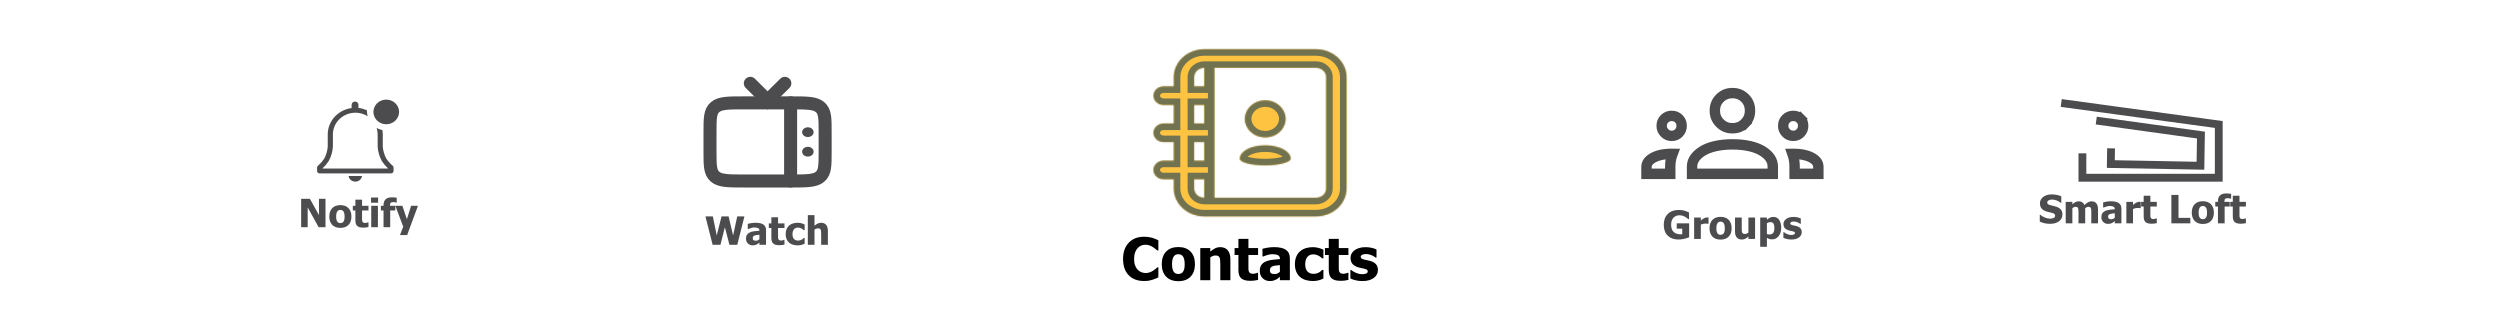 <svg width="1920" height="257" viewBox="0 0 1920 257" fill="none" xmlns="http://www.w3.org/2000/svg">
<g filter="url(#filter0_b_2309_1475)">
<rect x="179.5" y="61" width="191" height="135" rx="30" fill="white" fill-opacity="0.5"/>
<path fill-rule="evenodd" clip-rule="evenodd" d="M306.5 85.965C306.5 91.192 302.086 95.43 296.641 95.43C291.196 95.43 286.781 91.192 286.781 85.965C286.781 80.738 291.196 76.5 296.641 76.5C302.086 76.5 306.5 80.738 306.5 85.965ZM301.592 127.29C299.69 125.662 298.025 123.797 296.642 121.743C295.132 118.909 294.227 115.813 293.98 112.638V103.286C293.972 102.15 293.867 101.017 293.665 99.898C292.113 99.6 290.621 99.063 289.248 98.308C289.771 99.926 290.037 101.611 290.036 103.305V112.657C290.278 116.53 291.388 120.307 293.29 123.731C294.651 125.802 296.267 127.708 298.101 129.41H247.602C249.436 127.708 251.052 125.802 252.413 123.731C254.315 120.307 255.425 116.53 255.667 112.657V103.286C255.656 101.096 256.096 98.924 256.961 96.897C257.826 94.87 259.099 93.026 260.707 91.471C262.315 89.917 264.227 88.682 266.333 87.838C268.439 86.994 270.698 86.557 272.98 86.552C276.32 86.555 279.585 87.503 282.366 89.278C282.059 88.197 281.887 87.085 281.853 85.965V84.773C279.794 83.8 277.582 83.161 275.307 82.88V80.495C275.307 79.824 275.029 79.181 274.535 78.707C274.042 78.234 273.372 77.967 272.674 77.967C271.976 77.967 271.306 78.234 270.813 78.707C270.319 79.181 270.042 79.824 270.042 80.495V82.974C264.946 83.665 260.282 86.101 256.911 89.835C253.541 93.568 251.691 98.346 251.703 103.286V112.638C251.456 115.813 250.551 118.909 249.041 121.743C247.682 123.792 246.044 125.657 244.17 127.29C243.96 127.467 243.792 127.686 243.676 127.93C243.56 128.175 243.5 128.441 243.5 128.71V131.284C243.5 131.786 243.708 132.268 244.078 132.623C244.447 132.978 244.949 133.177 245.472 133.177H300.29C300.813 133.177 301.315 132.978 301.685 132.623C302.054 132.268 302.262 131.786 302.262 131.284V128.71C302.262 128.441 302.202 128.175 302.086 127.93C301.971 127.686 301.802 127.467 301.592 127.29ZM272.978 139.499C274.22 139.472 275.412 139.024 276.343 138.234C277.274 137.444 277.884 136.363 278.065 135.183H267.693C267.879 136.395 268.518 137.501 269.49 138.295C270.462 139.089 271.702 139.517 272.978 139.499Z" fill="#4C4C4E"/>
<path d="M249.98 174.5H244.707L236.299 159.295V174.5H231.289V152.688H238.013L244.971 165.184V152.688H249.98V174.5ZM269.902 166.282C269.902 168.987 269.16 171.121 267.676 172.684C266.201 174.236 264.111 175.013 261.406 175.013C258.721 175.013 256.631 174.236 255.137 172.684C253.652 171.121 252.91 168.987 252.91 166.282C252.91 163.548 253.652 161.409 255.137 159.866C256.631 158.313 258.721 157.537 261.406 157.537C264.102 157.537 266.191 158.318 267.676 159.881C269.16 161.434 269.902 163.567 269.902 166.282ZM264.644 166.312C264.644 165.335 264.561 164.524 264.395 163.88C264.238 163.226 264.019 162.703 263.735 162.312C263.433 161.902 263.091 161.619 262.71 161.463C262.329 161.297 261.895 161.214 261.406 161.214C260.947 161.214 260.532 161.287 260.161 161.434C259.79 161.57 259.448 161.839 259.136 162.239C258.843 162.62 258.608 163.143 258.433 163.807C258.257 164.471 258.169 165.306 258.169 166.312C258.169 167.317 258.252 168.133 258.418 168.758C258.584 169.373 258.799 169.866 259.062 170.237C259.336 170.618 259.678 170.896 260.088 171.072C260.498 171.248 260.952 171.336 261.45 171.336C261.86 171.336 262.275 171.248 262.695 171.072C263.125 170.896 263.467 170.633 263.721 170.281C264.023 169.861 264.253 169.358 264.409 168.772C264.565 168.177 264.644 167.356 264.644 166.312ZM278.926 174.822C276.836 174.822 275.312 174.393 274.355 173.533C273.408 172.674 272.935 171.268 272.935 169.314V161.624H270.972V158.05H272.935V153.348H278.062V158.05H282.998V161.624H278.062V167.454C278.062 168.03 278.066 168.533 278.076 168.963C278.086 169.393 278.164 169.778 278.311 170.12C278.447 170.462 278.687 170.735 279.028 170.94C279.38 171.136 279.888 171.233 280.552 171.233C280.825 171.233 281.182 171.175 281.621 171.058C282.07 170.94 282.383 170.833 282.559 170.735H282.998V174.354C282.441 174.5 281.851 174.612 281.226 174.69C280.601 174.778 279.834 174.822 278.926 174.822ZM290.234 174.5H285.107V158.05H290.234V174.5ZM290.381 155.706H284.961V151.707H290.381V155.706ZM304.678 155.574H304.282C304.087 155.516 303.779 155.442 303.359 155.354C302.949 155.257 302.559 155.208 302.188 155.208C301.152 155.208 300.444 155.398 300.063 155.779C299.692 156.16 299.507 156.873 299.507 157.918V158.05H303.579V161.624H299.683V174.5H294.556V161.624H292.505V158.05H294.556V157.596C294.556 155.584 295.083 154.075 296.138 153.069C297.192 152.063 298.789 151.561 300.928 151.561C301.67 151.561 302.363 151.59 303.008 151.648C303.652 151.697 304.209 151.766 304.678 151.854V155.574ZM320.996 158.05L312.69 180.535H307.183L309.673 174.104L303.638 158.05H309.028L312.485 168.362L315.723 158.05H320.996Z" fill="#4C4C4E"/>
</g>
<g filter="url(#filter1_b_2309_1475)">
<rect x="470.5" y="40" width="238" height="177" rx="30" fill="white" fill-opacity="0.5"/>
<path d="M633.711 116.5C633.711 127.105 633.711 132.411 629.824 135.704C625.943 139 619.687 139 607.184 139H571.816C559.313 139 553.057 139 549.176 135.704C545.29 132.411 545.29 127.105 545.29 116.5V101.5C545.29 90.895 545.29 85.589 549.176 82.296C553.057 79 559.313 79 571.816 79H607.184C619.687 79 625.943 79 629.824 82.296C633.711 85.589 633.711 90.895 633.711 101.5V116.5Z" stroke="#4C4C4E" stroke-width="10"/>
<path d="M576.239 64L589.502 77.125L602.765 64M607.186 79V139" stroke="#4C4C4E" stroke-width="10" stroke-linecap="round"/>
<path d="M624.868 116.5C624.868 115.505 624.403 114.552 623.574 113.848C622.744 113.145 621.62 112.75 620.447 112.75C619.275 112.75 618.15 113.145 617.321 113.848C616.492 114.552 616.026 115.505 616.026 116.5C616.026 117.495 616.492 118.448 617.321 119.152C618.15 119.855 619.275 120.25 620.447 120.25C621.62 120.25 622.744 119.855 623.574 119.152C624.403 118.448 624.868 117.495 624.868 116.5ZM624.868 101.5C624.868 100.505 624.403 99.552 623.574 98.848C622.744 98.145 621.62 97.75 620.447 97.75C619.275 97.75 618.15 98.145 617.321 98.848C616.492 99.552 616.026 100.505 616.026 101.5C616.026 102.495 616.492 103.448 617.321 104.152C618.15 104.855 619.275 105.25 620.447 105.25C621.62 105.25 622.744 104.855 623.574 104.152C624.403 103.448 624.868 102.495 624.868 101.5Z" fill="#4C4C4E"/>
<path d="M571.731 166.188L566.209 188H560.203L556.702 174.509L553.304 188H547.298L541.775 166.188H547.459L550.462 180.822L554.124 166.188H559.559L563.03 180.822L566.194 166.188H571.731ZM583.216 183.708V180.28C582.347 180.368 581.644 180.446 581.106 180.515C580.569 180.573 580.042 180.695 579.524 180.881C579.075 181.037 578.724 181.276 578.47 181.599C578.226 181.911 578.104 182.331 578.104 182.858C578.104 183.63 578.309 184.162 578.719 184.455C579.139 184.738 579.754 184.88 580.564 184.88C581.014 184.88 581.473 184.777 581.941 184.572C582.41 184.367 582.835 184.079 583.216 183.708ZM583.216 186.257C582.864 186.55 582.547 186.813 582.264 187.048C581.99 187.282 581.619 187.517 581.15 187.751C580.691 187.976 580.242 188.146 579.803 188.264C579.373 188.381 578.768 188.439 577.986 188.439C576.531 188.439 575.32 187.951 574.354 186.975C573.396 185.998 572.918 184.768 572.918 183.283C572.918 182.062 573.162 181.076 573.65 180.324C574.139 179.572 574.842 178.977 575.76 178.537C576.688 178.088 577.796 177.775 579.085 177.6C580.374 177.424 581.761 177.287 583.245 177.189V177.102C583.245 176.193 582.908 175.568 582.234 175.227C581.57 174.875 580.569 174.699 579.231 174.699C578.626 174.699 577.918 174.812 577.107 175.036C576.297 175.251 575.506 175.529 574.734 175.871H574.295V171.901C574.803 171.755 575.623 171.584 576.756 171.389C577.889 171.184 579.031 171.081 580.184 171.081C583.016 171.081 585.076 171.555 586.365 172.502C587.664 173.439 588.313 174.875 588.313 176.809V188H583.216V186.257ZM598.406 188.322C596.316 188.322 594.793 187.893 593.836 187.033C592.889 186.174 592.415 184.768 592.415 182.814V175.124H590.452V171.55H592.415V166.848H597.542V171.55H602.479V175.124H597.542V180.954C597.542 181.53 597.547 182.033 597.557 182.463C597.566 182.893 597.645 183.278 597.791 183.62C597.928 183.962 598.167 184.235 598.509 184.44C598.86 184.636 599.368 184.733 600.032 184.733C600.306 184.733 600.662 184.675 601.102 184.558C601.551 184.44 601.863 184.333 602.039 184.235H602.479V187.854C601.922 188 601.331 188.112 600.706 188.19C600.081 188.278 599.314 188.322 598.406 188.322ZM612.659 188.439C611.302 188.439 610.057 188.269 608.924 187.927C607.801 187.585 606.824 187.058 605.994 186.345C605.174 185.632 604.534 184.738 604.075 183.664C603.616 182.58 603.387 181.306 603.387 179.841C603.387 178.269 603.636 176.931 604.134 175.827C604.632 174.724 605.306 173.815 606.155 173.103C606.976 172.419 607.938 171.916 609.041 171.594C610.154 171.262 611.312 171.096 612.513 171.096C613.421 171.096 614.329 171.203 615.237 171.418C616.146 171.623 617.059 171.955 617.977 172.414V176.809H617.317C617.112 176.613 616.858 176.398 616.556 176.164C616.263 175.93 615.94 175.715 615.589 175.52C615.218 175.314 614.798 175.144 614.329 175.007C613.86 174.86 613.338 174.787 612.762 174.787C611.453 174.787 610.438 175.246 609.715 176.164C609.002 177.072 608.646 178.298 608.646 179.841C608.646 181.491 609.026 182.722 609.788 183.532C610.56 184.343 611.58 184.748 612.85 184.748C613.494 184.748 614.061 184.675 614.549 184.528C615.037 184.382 615.457 184.206 615.809 184.001C616.15 183.796 616.443 183.586 616.688 183.371C616.932 183.146 617.142 182.946 617.317 182.771H617.977V187.165C617.684 187.292 617.342 187.438 616.951 187.604C616.57 187.771 616.18 187.907 615.779 188.015C615.281 188.151 614.812 188.254 614.373 188.322C613.943 188.4 613.372 188.439 612.659 188.439ZM635.818 188H630.662V179.841C630.662 179.177 630.633 178.518 630.574 177.863C630.525 177.199 630.428 176.711 630.281 176.398C630.105 176.027 629.852 175.764 629.52 175.607C629.188 175.441 628.743 175.358 628.187 175.358C627.767 175.358 627.342 175.437 626.912 175.593C626.482 175.749 626.023 175.998 625.535 176.34V188H620.408V165.207H625.535V173.366C626.375 172.653 627.19 172.097 627.981 171.696C628.782 171.296 629.666 171.096 630.633 171.096C632.312 171.096 633.597 171.628 634.485 172.692C635.374 173.747 635.818 175.28 635.818 177.292V188Z" fill="#4C4C4E"/>
</g>
<rect x="808.5" y="20" width="303" height="217" rx="30" fill="white"/>
<mask id="path-10-inside-1_2309_1475" fill="white">
<path fill-rule="evenodd" clip-rule="evenodd" d="M1010.72 37.826H924.888C911.983 37.826 901.48 47.423 901.48 59.217V66.348H893.678C891.608 66.348 889.624 67.099 888.16 68.436C886.697 69.773 885.875 71.587 885.875 73.478C885.875 75.369 886.697 77.183 888.16 78.52C889.624 79.857 891.608 80.609 893.678 80.609H901.48V94.87H893.678C891.608 94.87 889.624 95.621 888.16 96.958C886.697 98.295 885.875 100.109 885.875 102C885.875 103.891 886.697 105.705 888.16 107.042C889.624 108.379 891.608 109.13 893.678 109.13H901.48V123.391H893.678C891.608 123.391 889.624 124.142 888.16 125.48C886.697 126.817 885.875 128.631 885.875 130.522C885.875 132.413 886.697 134.226 888.16 135.564C889.624 136.901 891.608 137.652 893.678 137.652H901.48V144.783C901.48 156.576 911.983 166.174 924.888 166.174H1010.72C1023.62 166.174 1034.12 156.576 1034.12 144.783V59.217C1034.12 47.423 1023.62 37.826 1010.72 37.826ZM917.086 59.217C917.086 55.288 920.589 52.087 924.888 52.087V66.348H917.086V59.217ZM917.086 80.609H924.888V94.87H917.086V80.609ZM917.086 109.13H924.888V123.391H917.086V109.13ZM917.086 144.783V137.652H924.888V151.913C920.589 151.913 917.086 148.711 917.086 144.783ZM1018.52 144.783C1018.52 148.711 1015.02 151.913 1010.72 151.913H932.691V52.087H1010.72C1015.02 52.087 1018.52 55.288 1018.52 59.217V144.783ZM971.699 105.562C980.318 105.562 987.304 99.178 987.304 91.302C987.304 83.425 980.318 77.041 971.699 77.041C963.081 77.041 956.094 83.425 956.094 91.302C956.094 99.178 963.081 105.562 971.699 105.562ZM952.2 121.859C952.2 116.768 959.519 111.669 971.707 111.669C983.567 111.669 991.214 116.768 991.214 121.859C991.214 124.411 983.146 126.957 971.707 126.957C959.519 126.957 952.2 124.404 952.2 121.859Z"/>
</mask>
<path fill-rule="evenodd" clip-rule="evenodd" d="M1010.72 37.826H924.888C911.983 37.826 901.48 47.423 901.48 59.217V66.348H893.678C891.608 66.348 889.624 67.099 888.16 68.436C886.697 69.773 885.875 71.587 885.875 73.478C885.875 75.369 886.697 77.183 888.16 78.52C889.624 79.857 891.608 80.609 893.678 80.609H901.48V94.87H893.678C891.608 94.87 889.624 95.621 888.16 96.958C886.697 98.295 885.875 100.109 885.875 102C885.875 103.891 886.697 105.705 888.16 107.042C889.624 108.379 891.608 109.13 893.678 109.13H901.48V123.391H893.678C891.608 123.391 889.624 124.142 888.16 125.48C886.697 126.817 885.875 128.631 885.875 130.522C885.875 132.413 886.697 134.226 888.16 135.564C889.624 136.901 891.608 137.652 893.678 137.652H901.48V144.783C901.48 156.576 911.983 166.174 924.888 166.174H1010.72C1023.62 166.174 1034.12 156.576 1034.12 144.783V59.217C1034.12 47.423 1023.62 37.826 1010.72 37.826ZM917.086 59.217C917.086 55.288 920.589 52.087 924.888 52.087V66.348H917.086V59.217ZM917.086 80.609H924.888V94.87H917.086V80.609ZM917.086 109.13H924.888V123.391H917.086V109.13ZM917.086 144.783V137.652H924.888V151.913C920.589 151.913 917.086 148.711 917.086 144.783ZM1018.52 144.783C1018.52 148.711 1015.02 151.913 1010.72 151.913H932.691V52.087H1010.72C1015.02 52.087 1018.52 55.288 1018.52 59.217V144.783ZM971.699 105.562C980.318 105.562 987.304 99.178 987.304 91.302C987.304 83.425 980.318 77.041 971.699 77.041C963.081 77.041 956.094 83.425 956.094 91.302C956.094 99.178 963.081 105.562 971.699 105.562ZM952.2 121.859C952.2 116.768 959.519 111.669 971.707 111.669C983.567 111.669 991.214 116.768 991.214 121.859C991.214 124.411 983.146 126.957 971.707 126.957C959.519 126.957 952.2 124.404 952.2 121.859Z" fill="#FEC341"/>
<path d="M901.48 66.348V71.348H906.48V66.348H901.48ZM888.16 68.436L891.533 72.127L888.16 68.436ZM888.16 78.52L884.787 82.211L884.787 82.211L888.16 78.52ZM901.48 80.609H906.48V75.609H901.48V80.609ZM901.48 94.87V99.87H906.48V94.87H901.48ZM888.16 96.958L884.787 93.267L884.787 93.267L888.16 96.958ZM888.16 107.042L884.787 110.733L884.787 110.733L888.16 107.042ZM901.48 109.13H906.48V104.13H901.48V109.13ZM901.48 123.391V128.391H906.48V123.391H901.48ZM888.16 125.48L884.787 121.789L884.787 121.789L888.16 125.48ZM888.16 135.564L884.787 139.255L884.787 139.255L888.16 135.564ZM901.48 137.652H906.48V132.652H901.48V137.652ZM924.888 52.087H929.888V47.087H924.888V52.087ZM924.888 66.348V71.348H929.888V66.348H924.888ZM917.086 66.348H912.086V71.348H917.086V66.348ZM924.888 80.609H929.888V75.609H924.888V80.609ZM917.086 80.609V75.609H912.086V80.609H917.086ZM924.888 94.87V99.87H929.888V94.87H924.888ZM917.086 94.87H912.086V99.87H917.086V94.87ZM924.888 109.13H929.888V104.13H924.888V109.13ZM917.086 109.13V104.13H912.086V109.13H917.086ZM924.888 123.391V128.391H929.888V123.391H924.888ZM917.086 123.391H912.086V128.391H917.086V123.391ZM917.086 137.652V132.652H912.086V137.652H917.086ZM924.888 137.652H929.888V132.652H924.888V137.652ZM924.888 151.913V156.913H929.888V151.913H924.888ZM932.691 151.913H927.691V156.913H932.691V151.913ZM932.691 52.087V47.087H927.691V52.087H932.691ZM924.888 42.826H1010.72V32.826H924.888V42.826ZM906.48 59.217C906.48 50.599 914.311 42.826 924.888 42.826V32.826C909.655 32.826 896.48 44.248 896.48 59.217H906.48ZM906.48 66.348V59.217H896.48V66.348H906.48ZM893.678 71.348H901.48V61.348H893.678V71.348ZM891.533 72.127C892.032 71.672 892.796 71.348 893.678 71.348V61.348C890.42 61.348 887.216 62.526 884.787 64.745L891.533 72.127ZM890.875 73.478C890.875 73.066 891.05 72.569 891.533 72.127L884.787 64.745C882.344 66.978 880.875 70.108 880.875 73.478H890.875ZM891.533 74.829C891.05 74.388 890.875 73.89 890.875 73.478H880.875C880.875 76.848 882.344 79.978 884.787 82.211L891.533 74.829ZM893.678 75.609C892.796 75.609 892.032 75.284 891.533 74.829L884.787 82.211C887.216 84.43 890.42 85.609 893.678 85.609V75.609ZM901.48 75.609H893.678V85.609H901.48V75.609ZM906.48 94.87V80.609H896.48V94.87H906.48ZM893.678 99.87H901.48V89.87H893.678V99.87ZM891.533 100.649C892.032 100.194 892.796 99.87 893.678 99.87V89.87C890.42 89.87 887.216 91.048 884.787 93.267L891.533 100.649ZM890.875 102C890.875 101.588 891.05 101.09 891.533 100.649L884.787 93.267C882.344 95.5 880.875 98.63 880.875 102H890.875ZM891.533 103.351C891.05 102.909 890.875 102.412 890.875 102H880.875C880.875 105.37 882.344 108.5 884.787 110.733L891.533 103.351ZM893.678 104.13C892.796 104.13 892.032 103.806 891.533 103.351L884.787 110.733C887.216 112.952 890.42 114.13 893.678 114.13V104.13ZM901.48 104.13H893.678V114.13H901.48V104.13ZM906.48 123.391V109.13H896.48V123.391H906.48ZM893.678 128.391H901.48V118.391H893.678V128.391ZM891.533 129.171C892.032 128.715 892.796 128.391 893.678 128.391V118.391C890.42 118.391 887.216 119.57 884.787 121.789L891.533 129.171ZM890.875 130.522C890.875 130.109 891.05 129.612 891.533 129.171L884.787 121.789C882.344 124.022 880.875 127.152 880.875 130.522H890.875ZM891.533 131.873C891.05 131.431 890.875 130.934 890.875 130.522H880.875C880.875 133.892 882.344 137.022 884.787 139.255L891.533 131.873ZM893.678 132.652C892.796 132.652 892.031 132.328 891.533 131.873L884.787 139.255C887.216 141.474 890.42 142.652 893.678 142.652V132.652ZM901.48 132.652H893.678V142.652H901.48V132.652ZM906.48 144.783V137.652H896.48V144.783H906.48ZM924.888 161.174C914.311 161.174 906.48 153.4 906.48 144.783H896.48C896.48 159.752 909.655 171.174 924.888 171.174V161.174ZM1010.72 161.174H924.888V171.174H1010.72V161.174ZM1029.12 144.783C1029.12 153.4 1021.29 161.174 1010.72 161.174V171.174C1025.95 171.174 1039.12 159.752 1039.12 144.783H1029.12ZM1029.12 59.217V144.783H1039.12V59.217H1029.12ZM1010.72 42.826C1021.29 42.826 1029.12 50.599 1029.12 59.217H1039.12C1039.12 44.248 1025.95 32.826 1010.72 32.826V42.826ZM924.888 47.087C918.261 47.087 912.086 52.112 912.086 59.217H922.086C922.086 58.464 922.917 57.087 924.888 57.087V47.087ZM929.888 66.348V52.087H919.888V66.348H929.888ZM917.086 71.348H924.888V61.348H917.086V71.348ZM912.086 59.217V66.348H922.086V59.217H912.086ZM924.888 75.609H917.086V85.609H924.888V75.609ZM929.888 94.87V80.609H919.888V94.87H929.888ZM917.086 99.87H924.888V89.87H917.086V99.87ZM912.086 80.609V94.87H922.086V80.609H912.086ZM924.888 104.13H917.086V114.13H924.888V104.13ZM929.888 123.391V109.13H919.888V123.391H929.888ZM917.086 128.391H924.888V118.391H917.086V128.391ZM912.086 109.13V123.391H922.086V109.13H912.086ZM912.086 137.652V144.783H922.086V137.652H912.086ZM924.888 132.652H917.086V142.652H924.888V132.652ZM929.888 151.913V137.652H919.888V151.913H929.888ZM912.086 144.783C912.086 151.887 918.261 156.913 924.888 156.913V146.913C922.917 146.913 922.086 145.536 922.086 144.783H912.086ZM1010.72 156.913C1017.34 156.913 1023.52 151.887 1023.52 144.783H1013.52C1013.52 145.536 1012.69 146.913 1010.72 146.913V156.913ZM932.691 156.913H1010.72V146.913H932.691V156.913ZM927.691 52.087V151.913H937.691V52.087H927.691ZM1010.72 47.087H932.691V57.087H1010.72V47.087ZM1023.52 59.217C1023.52 52.112 1017.34 47.087 1010.72 47.087V57.087C1012.69 57.087 1013.52 58.464 1013.52 59.217H1023.52ZM1023.52 144.783V59.217H1013.52V144.783H1023.52ZM982.304 91.302C982.304 96.002 977.99 100.562 971.699 100.562V110.562C982.646 110.562 992.304 102.353 992.304 91.302H982.304ZM971.699 82.041C977.99 82.041 982.304 86.601 982.304 91.302H992.304C992.304 80.25 982.646 72.041 971.699 72.041V82.041ZM961.094 91.302C961.094 86.601 965.408 82.041 971.699 82.041V72.041C960.753 72.041 951.094 80.25 951.094 91.302H961.094ZM971.699 100.562C965.408 100.562 961.094 96.002 961.094 91.302H951.094C951.094 102.353 960.753 110.562 971.699 110.562V100.562ZM971.707 106.669C964.969 106.669 959.189 108.071 954.908 110.511C950.774 112.866 947.2 116.77 947.2 121.859H957.2C957.2 121.857 957.286 120.665 959.859 119.199C962.284 117.817 966.257 116.669 971.707 116.669V106.669ZM996.214 121.859C996.214 116.69 992.455 112.803 988.361 110.498C984.065 108.08 978.303 106.669 971.707 106.669V116.669C976.971 116.669 980.962 117.808 983.455 119.212C984.699 119.912 985.447 120.607 985.844 121.133C986.037 121.389 986.13 121.581 986.173 121.697C986.215 121.808 986.214 121.857 986.214 121.859H996.214ZM971.707 131.957C977.749 131.957 983.095 131.29 987.085 130.183C989.046 129.64 990.943 128.919 992.467 127.945C993.689 127.164 996.214 125.224 996.214 121.859H986.214C986.214 119.77 987.729 119.105 987.082 119.519C986.736 119.74 985.9 120.135 984.414 120.547C981.511 121.352 977.104 121.957 971.707 121.957V131.957ZM947.2 121.859C947.2 125.029 949.414 126.972 950.719 127.861C952.213 128.879 954.076 129.618 956.012 130.171C959.949 131.293 965.318 131.957 971.707 131.957V121.957C965.908 121.957 961.524 121.344 958.755 120.554C957.338 120.15 956.609 119.774 956.35 119.597C955.901 119.292 957.2 119.961 957.2 121.859H947.2Z" fill="#717250" mask="url(#path-10-inside-1_2309_1475)"/>
<path d="M878.525 215.811C873.618 215.811 869.722 214.332 866.836 211.373C863.95 208.399 862.507 204.224 862.507 198.848C862.507 193.663 863.95 189.532 866.836 186.456C869.736 183.365 873.64 181.82 878.547 181.82C879.851 181.82 881.023 181.893 882.063 182.039C883.103 182.186 884.099 182.391 885.051 182.655C885.798 182.874 886.611 183.175 887.49 183.555C888.369 183.936 889.08 184.266 889.622 184.544V192.344H888.787C888.391 191.993 887.893 191.575 887.292 191.092C886.692 190.594 886.011 190.111 885.249 189.642C884.487 189.173 883.645 188.778 882.722 188.455C881.814 188.118 880.862 187.95 879.866 187.95C878.679 187.95 877.588 188.14 876.592 188.521C875.61 188.887 874.673 189.532 873.779 190.455C872.959 191.29 872.285 192.418 871.758 193.839C871.245 195.26 870.989 196.937 870.989 198.87C870.989 200.906 871.26 202.62 871.802 204.012C872.344 205.389 873.054 206.502 873.933 207.352C874.783 208.172 875.728 208.765 876.768 209.132C877.822 209.498 878.87 209.681 879.91 209.681C880.994 209.681 882.026 209.505 883.008 209.154C883.989 208.787 884.817 208.385 885.491 207.945C886.223 207.491 886.868 207.03 887.424 206.561C887.981 206.092 888.464 205.675 888.875 205.308H889.622V212.999C889.021 213.277 888.325 213.599 887.534 213.966C886.743 214.317 885.93 214.617 885.095 214.866C884.07 215.174 883.11 215.408 882.217 215.57C881.323 215.731 880.093 215.811 878.525 215.811ZM917.725 202.847C917.725 206.905 916.611 210.106 914.385 212.449C912.173 214.779 909.038 215.943 904.98 215.943C900.952 215.943 897.817 214.779 895.576 212.449C893.35 210.106 892.236 206.905 892.236 202.847C892.236 198.746 893.35 195.538 895.576 193.223C897.817 190.894 900.952 189.73 904.98 189.73C909.023 189.73 912.158 190.902 914.385 193.245C916.611 195.574 917.725 198.775 917.725 202.847ZM909.836 202.891C909.836 201.427 909.712 200.211 909.463 199.244C909.229 198.262 908.899 197.479 908.474 196.893C908.02 196.278 907.507 195.853 906.936 195.618C906.365 195.369 905.713 195.245 904.98 195.245C904.292 195.245 903.669 195.355 903.113 195.574C902.556 195.78 902.043 196.182 901.575 196.783C901.135 197.354 900.784 198.138 900.52 199.134C900.256 200.13 900.125 201.383 900.125 202.891C900.125 204.4 900.249 205.623 900.498 206.561C900.747 207.484 901.069 208.223 901.465 208.78C901.875 209.351 902.388 209.769 903.003 210.032C903.618 210.296 904.299 210.428 905.046 210.428C905.662 210.428 906.284 210.296 906.914 210.032C907.559 209.769 908.071 209.373 908.452 208.846C908.906 208.216 909.25 207.462 909.485 206.583C909.719 205.689 909.836 204.459 909.836 202.891ZM944.927 215.174H937.192V202.935C937.192 201.939 937.148 200.95 937.061 199.969C936.987 198.973 936.841 198.24 936.621 197.772C936.357 197.215 935.977 196.82 935.479 196.585C934.98 196.336 934.314 196.212 933.479 196.212C932.849 196.212 932.212 196.329 931.567 196.563C930.923 196.798 930.234 197.171 929.502 197.684V215.174H921.812V190.499H929.502V193.223C930.762 192.154 931.985 191.319 933.171 190.719C934.373 190.118 935.698 189.818 937.148 189.818C939.668 189.818 941.594 190.616 942.927 192.213C944.26 193.795 944.927 196.094 944.927 199.112V215.174ZM960.088 215.657C956.953 215.657 954.668 215.013 953.232 213.724C951.812 212.435 951.101 210.325 951.101 207.396V195.86H948.157V190.499H951.101V183.446H958.792V190.499H966.196V195.86H958.792V204.605C958.792 205.469 958.799 206.224 958.813 206.868C958.828 207.513 958.945 208.092 959.165 208.604C959.37 209.117 959.729 209.527 960.242 209.835C960.769 210.128 961.531 210.274 962.527 210.274C962.937 210.274 963.472 210.186 964.131 210.01C964.805 209.835 965.273 209.674 965.537 209.527H966.196V214.954C965.361 215.174 964.475 215.343 963.538 215.46C962.6 215.592 961.45 215.657 960.088 215.657ZM982.961 208.736V203.594C981.658 203.726 980.603 203.844 979.797 203.946C978.992 204.034 978.201 204.217 977.424 204.495C976.75 204.73 976.223 205.089 975.842 205.572C975.476 206.041 975.293 206.671 975.293 207.462C975.293 208.619 975.601 209.417 976.216 209.857C976.846 210.281 977.769 210.494 978.984 210.494C979.658 210.494 980.347 210.34 981.05 210.032C981.753 209.725 982.39 209.293 982.961 208.736ZM982.961 212.559C982.434 212.999 981.958 213.394 981.533 213.746C981.123 214.097 980.566 214.449 979.863 214.801C979.175 215.137 978.501 215.394 977.842 215.57C977.197 215.745 976.289 215.833 975.117 215.833C972.935 215.833 971.118 215.101 969.668 213.636C968.232 212.171 967.515 210.325 967.515 208.099C967.515 206.268 967.881 204.788 968.613 203.66C969.346 202.532 970.4 201.639 971.777 200.98C973.169 200.306 974.832 199.837 976.765 199.573C978.699 199.31 980.779 199.105 983.005 198.958V198.826C983.005 197.464 982.5 196.527 981.489 196.014C980.493 195.487 978.992 195.223 976.985 195.223C976.077 195.223 975.015 195.391 973.799 195.728C972.583 196.051 971.396 196.468 970.239 196.981H969.58V191.026C970.342 190.806 971.572 190.55 973.271 190.257C974.971 189.949 976.685 189.796 978.413 189.796C982.661 189.796 985.752 190.506 987.686 191.927C989.634 193.333 990.608 195.487 990.608 198.387V215.174H982.961V212.559ZM1008.41 215.833C1006.37 215.833 1004.5 215.577 1002.8 215.064C1001.12 214.552 999.653 213.76 998.408 212.691C997.178 211.622 996.218 210.281 995.53 208.67C994.841 207.044 994.497 205.133 994.497 202.935C994.497 200.577 994.871 198.57 995.618 196.915C996.365 195.26 997.375 193.897 998.65 192.828C999.88 191.802 1001.32 191.048 1002.98 190.565C1004.65 190.067 1006.38 189.818 1008.19 189.818C1009.55 189.818 1010.91 189.979 1012.27 190.301C1013.64 190.609 1015 191.107 1016.38 191.795V198.387H1015.39C1015.09 198.094 1014.7 197.772 1014.25 197.42C1013.81 197.069 1013.33 196.746 1012.8 196.453C1012.24 196.146 1011.61 195.889 1010.91 195.684C1010.21 195.465 1009.42 195.355 1008.56 195.355C1006.6 195.355 1005.07 196.043 1003.99 197.42C1002.92 198.782 1002.39 200.621 1002.39 202.935C1002.39 205.411 1002.96 207.257 1004.1 208.472C1005.26 209.688 1006.79 210.296 1008.69 210.296C1009.66 210.296 1010.51 210.186 1011.24 209.967C1011.97 209.747 1012.6 209.483 1013.13 209.176C1013.64 208.868 1014.08 208.553 1014.45 208.231C1014.81 207.894 1015.13 207.594 1015.39 207.33H1016.38V213.922C1015.94 214.112 1015.43 214.332 1014.84 214.581C1014.27 214.83 1013.69 215.035 1013.09 215.196C1012.34 215.401 1011.64 215.555 1010.98 215.657C1010.33 215.775 1009.48 215.833 1008.41 215.833ZM1029.48 215.657C1026.34 215.657 1024.06 215.013 1022.62 213.724C1021.2 212.435 1020.49 210.325 1020.49 207.396V195.86H1017.55V190.499H1020.49V183.446H1028.18V190.499H1035.59V195.86H1028.18V204.605C1028.18 205.469 1028.19 206.224 1028.2 206.868C1028.22 207.513 1028.33 208.092 1028.55 208.604C1028.76 209.117 1029.12 209.527 1029.63 209.835C1030.16 210.128 1030.92 210.274 1031.92 210.274C1032.33 210.274 1032.86 210.186 1033.52 210.01C1034.19 209.835 1034.66 209.674 1034.93 209.527H1035.59V214.954C1034.75 215.174 1033.86 215.343 1032.93 215.46C1031.99 215.592 1030.84 215.657 1029.48 215.657ZM1046.26 215.855C1044.45 215.855 1042.73 215.657 1041.1 215.262C1039.49 214.866 1038.16 214.405 1037.1 213.878V207.374H1037.74C1038.11 207.652 1038.52 207.96 1038.99 208.297C1039.46 208.634 1040.11 208.985 1040.95 209.351C1041.67 209.688 1042.47 209.981 1043.36 210.23C1044.27 210.465 1045.25 210.582 1046.31 210.582C1047.39 210.582 1048.34 210.413 1049.17 210.076C1050 209.74 1050.42 209.205 1050.42 208.472C1050.42 207.901 1050.23 207.469 1049.85 207.176C1049.47 206.883 1048.73 206.605 1047.63 206.341C1047.04 206.195 1046.3 206.041 1045.41 205.88C1044.51 205.704 1043.72 205.506 1043.03 205.286C1041.1 204.686 1039.64 203.8 1038.66 202.628C1037.7 201.441 1037.21 199.888 1037.21 197.969C1037.21 196.871 1037.46 195.838 1037.96 194.871C1038.47 193.89 1039.22 193.018 1040.2 192.257C1041.18 191.51 1042.39 190.916 1043.83 190.477C1045.28 190.037 1046.91 189.818 1048.73 189.818C1050.45 189.818 1052.04 189.993 1053.49 190.345C1054.94 190.682 1056.17 191.092 1057.16 191.575V197.816H1056.55C1056.28 197.611 1055.87 197.34 1055.3 197.003C1054.72 196.651 1054.17 196.351 1053.63 196.102C1052.98 195.809 1052.26 195.567 1051.45 195.377C1050.66 195.186 1049.85 195.091 1049.01 195.091C1047.9 195.091 1046.95 195.281 1046.18 195.662C1045.42 196.043 1045.03 196.549 1045.03 197.178C1045.03 197.735 1045.22 198.175 1045.61 198.497C1045.99 198.819 1046.81 199.134 1048.09 199.442C1048.75 199.603 1049.5 199.764 1050.35 199.925C1051.22 200.072 1052.04 200.277 1052.83 200.54C1054.61 201.112 1055.95 201.954 1056.86 203.067C1057.78 204.166 1058.24 205.631 1058.24 207.462C1058.24 208.619 1057.97 209.725 1057.43 210.78C1056.88 211.82 1056.12 212.698 1055.12 213.416C1054.06 214.193 1052.82 214.793 1051.38 215.218C1049.96 215.643 1048.26 215.855 1046.26 215.855Z" fill="black"/>
<g filter="url(#filter2_b_2309_1475)">
<rect x="1211.5" y="40" width="238" height="177" rx="30" fill="white" fill-opacity="0.5"/>
<path d="M1361.5 128.021V133.5H1299.5V128.021C1299.5 125.688 1300.12 123.611 1301.39 121.692C1302.73 119.673 1304.68 117.793 1307.39 116.101L1307.39 116.1C1310.05 114.439 1313.33 113.129 1317.31 112.236C1321.31 111.337 1325.7 110.875 1330.5 110.875C1335.4 110.875 1339.85 111.338 1343.85 112.236C1347.82 113.129 1351.1 114.439 1353.75 116.099L1353.76 116.1C1356.46 117.792 1358.38 119.66 1359.65 121.651C1360.89 123.575 1361.5 125.667 1361.5 128.021ZM1371.76 102.081C1370.22 100.543 1369.5 98.809 1369.5 96.662C1369.5 94.395 1370.24 92.669 1371.73 91.214C1373.26 89.71 1375.01 89 1377.17 89C1379.46 89 1381.2 89.734 1382.65 91.183L1385.48 88.354L1382.65 91.183C1384.1 92.632 1384.83 94.368 1384.83 96.667C1384.83 98.833 1384.12 100.576 1382.62 102.113C1381.16 103.6 1379.44 104.336 1377.17 104.333H1377.17C1375.03 104.333 1373.3 103.619 1371.76 102.081ZM1283.84 104.333H1283.83C1281.69 104.333 1279.96 103.619 1278.43 102.081C1276.89 100.543 1276.17 98.81 1276.17 96.664C1276.17 94.396 1276.91 92.669 1278.39 91.214C1279.93 89.71 1281.67 89 1283.83 89C1286.13 89 1287.87 89.734 1289.32 91.183C1290.77 92.632 1291.5 94.368 1291.5 96.667C1291.5 98.833 1290.79 100.576 1289.29 102.113C1287.83 103.6 1286.11 104.336 1283.84 104.333ZM1344 84.997V85C1344 88.831 1342.72 91.949 1340.12 94.589L1342.97 97.396L1340.12 94.589C1337.55 97.196 1334.44 98.5 1330.5 98.5C1326.69 98.5 1323.58 97.212 1320.93 94.567C1318.29 91.923 1317 88.812 1317 85C1317 81.067 1318.3 77.953 1320.91 75.384C1323.55 72.783 1326.67 71.503 1330.5 71.5C1334.45 71.5 1337.57 72.793 1340.14 75.363C1342.71 77.932 1344 81.052 1344 84.997ZM1264.5 133.5V128.312C1264.5 125.82 1265.64 123.581 1269.01 121.513C1272.46 119.398 1277.29 118.167 1283.83 118.167C1284.06 118.167 1284.29 118.168 1284.52 118.169C1284.31 118.725 1284.12 119.287 1283.94 119.856C1283.14 122.485 1282.75 125.211 1282.75 128.021V133.5H1264.5ZM1378.25 133.5V128.021C1378.25 125.158 1377.89 122.409 1377.16 119.79C1377 119.243 1376.83 118.703 1376.64 118.17C1376.82 118.168 1377 118.167 1377.17 118.167C1383.72 118.167 1388.57 119.38 1392.02 121.46C1395.33 123.459 1396.5 125.699 1396.5 128.312V133.5H1378.25Z" stroke="#4C4C4E" stroke-width="8"/>
<path d="M1297.26 182.255C1296.31 182.646 1295.06 183.026 1293.53 183.397C1292 183.769 1290.5 183.954 1289.02 183.954C1285.59 183.954 1282.85 182.968 1280.81 180.995C1278.78 179.013 1277.77 176.205 1277.77 172.572C1277.77 169.154 1278.78 166.415 1280.81 164.354C1282.85 162.294 1285.64 161.264 1289.18 161.264C1291 161.264 1292.49 161.439 1293.63 161.791C1294.77 162.133 1295.95 162.602 1297.17 163.197V168.31H1296.68C1296.41 168.104 1296.03 167.816 1295.53 167.445C1295.05 167.064 1294.57 166.742 1294.1 166.479C1293.55 166.166 1292.92 165.897 1292.19 165.673C1291.48 165.448 1290.72 165.336 1289.92 165.336C1288.99 165.336 1288.13 165.482 1287.36 165.775C1286.59 166.068 1285.9 166.518 1285.29 167.123C1284.72 167.709 1284.26 168.451 1283.92 169.35C1283.59 170.248 1283.42 171.293 1283.42 172.484C1283.42 175.033 1284.06 176.913 1285.34 178.124C1286.62 179.335 1288.37 179.94 1290.58 179.94C1290.78 179.94 1291.01 179.936 1291.27 179.926C1291.54 179.916 1291.76 179.901 1291.96 179.882V175.604H1287.73V171.518H1297.26V182.255ZM1312.15 171.898H1311.72C1311.53 171.83 1311.24 171.781 1310.87 171.752C1310.5 171.713 1310.09 171.693 1309.64 171.693C1309.1 171.693 1308.54 171.771 1307.94 171.928C1307.36 172.084 1306.78 172.27 1306.23 172.484V183.5H1301.1V167.05H1306.23V169.408C1306.46 169.193 1306.78 168.925 1307.19 168.603C1307.61 168.271 1308 168.007 1308.34 167.812C1308.71 167.587 1309.14 167.396 1309.63 167.24C1310.12 167.074 1310.59 166.991 1311.03 166.991C1311.2 166.991 1311.38 166.996 1311.59 167.006C1311.79 167.016 1311.98 167.03 1312.15 167.05V171.898ZM1329.9 175.282C1329.9 177.987 1329.16 180.121 1327.67 181.684C1326.2 183.236 1324.11 184.013 1321.4 184.013C1318.72 184.013 1316.63 183.236 1315.13 181.684C1313.65 180.121 1312.91 177.987 1312.91 175.282C1312.91 172.548 1313.65 170.409 1315.13 168.866C1316.63 167.313 1318.72 166.537 1321.4 166.537C1324.1 166.537 1326.19 167.318 1327.67 168.881C1329.16 170.434 1329.9 172.567 1329.9 175.282ZM1324.64 175.312C1324.64 174.335 1324.56 173.524 1324.39 172.88C1324.24 172.226 1324.02 171.703 1323.73 171.312C1323.43 170.902 1323.09 170.619 1322.71 170.463C1322.33 170.297 1321.89 170.214 1321.4 170.214C1320.94 170.214 1320.53 170.287 1320.16 170.434C1319.79 170.57 1319.45 170.839 1319.13 171.239C1318.84 171.62 1318.61 172.143 1318.43 172.807C1318.25 173.471 1318.17 174.306 1318.17 175.312C1318.17 176.317 1318.25 177.133 1318.42 177.758C1318.58 178.373 1318.8 178.866 1319.06 179.237C1319.33 179.618 1319.67 179.896 1320.08 180.072C1320.5 180.248 1320.95 180.336 1321.45 180.336C1321.86 180.336 1322.27 180.248 1322.69 180.072C1323.12 179.896 1323.46 179.633 1323.72 179.281C1324.02 178.861 1324.25 178.358 1324.41 177.772C1324.56 177.177 1324.64 176.356 1324.64 175.312ZM1347.9 183.5H1342.78V181.684C1341.89 182.426 1341.07 182.992 1340.33 183.383C1339.59 183.764 1338.7 183.954 1337.68 183.954C1336.05 183.954 1334.77 183.441 1333.85 182.416C1332.95 181.381 1332.49 179.828 1332.49 177.758V167.05H1337.65V175.209C1337.65 176.059 1337.67 176.752 1337.71 177.289C1337.76 177.826 1337.86 178.28 1338.03 178.651C1338.19 178.993 1338.42 179.252 1338.75 179.428C1339.08 179.604 1339.54 179.691 1340.12 179.691C1340.49 179.691 1340.91 179.604 1341.4 179.428C1341.9 179.252 1342.36 179.013 1342.78 178.71V167.05H1347.9V183.5ZM1367.97 175.048C1367.97 177.675 1367.3 179.794 1365.96 181.405C1364.64 183.017 1363 183.822 1361.04 183.822C1360.22 183.822 1359.51 183.729 1358.9 183.544C1358.3 183.358 1357.65 183.07 1356.97 182.68V189.535H1351.84V167.05H1356.97V168.764C1357.72 168.119 1358.49 167.597 1359.27 167.196C1360.05 166.796 1360.95 166.596 1361.98 166.596C1363.88 166.596 1365.36 167.353 1366.4 168.866C1367.45 170.38 1367.97 172.44 1367.97 175.048ZM1362.73 175.15C1362.73 173.549 1362.48 172.387 1361.98 171.664C1361.49 170.941 1360.72 170.58 1359.68 170.58C1359.22 170.58 1358.76 170.653 1358.3 170.8C1357.85 170.946 1357.41 171.166 1356.97 171.459V179.735C1357.24 179.853 1357.54 179.936 1357.86 179.984C1358.2 180.033 1358.59 180.058 1359.04 180.058C1360.29 180.058 1361.21 179.652 1361.82 178.842C1362.42 178.021 1362.73 176.791 1362.73 175.15ZM1375.75 183.954C1374.54 183.954 1373.39 183.822 1372.31 183.559C1371.23 183.295 1370.34 182.987 1369.64 182.636V178.3H1370.07C1370.31 178.485 1370.59 178.69 1370.9 178.915C1371.21 179.14 1371.65 179.374 1372.2 179.618C1372.68 179.843 1373.22 180.038 1373.82 180.204C1374.42 180.36 1375.08 180.438 1375.78 180.438C1376.5 180.438 1377.14 180.326 1377.68 180.102C1378.24 179.877 1378.52 179.521 1378.52 179.032C1378.52 178.651 1378.39 178.363 1378.14 178.168C1377.88 177.973 1377.39 177.787 1376.66 177.611C1376.27 177.514 1375.77 177.411 1375.18 177.304C1374.58 177.187 1374.05 177.055 1373.6 176.908C1372.31 176.508 1371.33 175.917 1370.68 175.136C1370.04 174.345 1369.71 173.31 1369.71 172.03C1369.71 171.298 1369.88 170.609 1370.21 169.965C1370.55 169.311 1371.05 168.729 1371.71 168.222C1372.36 167.724 1373.17 167.328 1374.12 167.035C1375.09 166.742 1376.18 166.596 1377.39 166.596C1378.54 166.596 1379.6 166.713 1380.57 166.947C1381.54 167.172 1382.35 167.445 1383.01 167.768V171.928H1382.6C1382.43 171.791 1382.15 171.61 1381.77 171.386C1381.39 171.151 1381.02 170.951 1380.66 170.785C1380.23 170.59 1379.74 170.429 1379.21 170.302C1378.68 170.175 1378.14 170.111 1377.58 170.111C1376.84 170.111 1376.21 170.238 1375.69 170.492C1375.18 170.746 1374.93 171.083 1374.93 171.503C1374.93 171.874 1375.06 172.167 1375.31 172.382C1375.56 172.597 1376.12 172.807 1376.96 173.012C1377.4 173.119 1377.91 173.227 1378.47 173.334C1379.05 173.432 1379.6 173.568 1380.13 173.744C1381.31 174.125 1382.2 174.687 1382.81 175.429C1383.42 176.161 1383.73 177.138 1383.73 178.358C1383.73 179.13 1383.55 179.867 1383.19 180.57C1382.83 181.264 1382.32 181.85 1381.65 182.328C1380.95 182.846 1380.12 183.246 1379.16 183.529C1378.21 183.812 1377.08 183.954 1375.75 183.954Z" fill="#4C4C4E"/>
</g>
<g filter="url(#filter3_b_2309_1475)">
<rect x="1549.5" y="61" width="191" height="135" rx="30" fill="white" fill-opacity="0.5"/>
<path d="M1612.9 93L1690.32 103.732L1689.94 127.284L1621.11 125.997L1621.25 116.92" stroke="#4C4C4E" stroke-width="6" stroke-linecap="square"/>
<path d="M1586 79.5L1704 95.612V136.5H1599.29V120.743" stroke="#4C4C4E" stroke-width="6" stroke-linecap="square"/>
<path d="M1574.47 171.896C1572.8 171.896 1571.33 171.734 1570.06 171.412C1568.8 171.09 1567.63 170.689 1566.55 170.211V165.025H1567.05C1568.14 165.953 1569.35 166.666 1570.66 167.164C1571.98 167.662 1573.26 167.911 1574.5 167.911C1574.81 167.911 1575.22 167.877 1575.73 167.809C1576.25 167.74 1576.67 167.633 1576.98 167.486C1577.36 167.32 1577.68 167.091 1577.94 166.798C1578.21 166.495 1578.34 166.1 1578.34 165.611C1578.34 165.064 1578.12 164.62 1577.7 164.278C1577.27 163.937 1576.75 163.688 1576.16 163.531C1575.42 163.336 1574.62 163.15 1573.77 162.975C1572.93 162.799 1572.14 162.584 1571.41 162.33C1569.72 161.734 1568.51 160.934 1567.78 159.928C1567.05 158.922 1566.68 157.662 1566.68 156.148C1566.68 154.107 1567.54 152.457 1569.27 151.197C1571 149.928 1573.16 149.293 1575.75 149.293C1577.05 149.293 1578.33 149.425 1579.61 149.688C1580.9 149.952 1582.06 150.309 1583.07 150.758V155.738H1582.59C1581.78 155.045 1580.79 154.459 1579.61 153.98C1578.45 153.502 1577.26 153.263 1576.03 153.263C1575.55 153.263 1575.12 153.297 1574.74 153.365C1574.36 153.434 1573.96 153.565 1573.54 153.761C1573.19 153.917 1572.9 154.151 1572.64 154.464C1572.4 154.767 1572.28 155.108 1572.28 155.489C1572.28 156.046 1572.47 156.49 1572.86 156.822C1573.26 157.145 1574.03 157.438 1575.16 157.701C1575.89 157.867 1576.6 158.028 1577.27 158.185C1577.95 158.341 1578.68 158.556 1579.45 158.829C1580.97 159.376 1582.09 160.113 1582.82 161.041C1583.56 161.959 1583.94 163.175 1583.94 164.688C1583.94 166.856 1583.08 168.6 1581.37 169.918C1579.67 171.236 1577.37 171.896 1574.47 171.896ZM1606.11 171.5V163.282C1606.11 162.472 1606.1 161.788 1606.07 161.231C1606.04 160.675 1605.95 160.221 1605.81 159.869C1605.66 159.518 1605.43 159.264 1605.12 159.107C1604.81 158.941 1604.38 158.858 1603.83 158.858C1603.44 158.858 1603.05 158.946 1602.67 159.122C1602.29 159.288 1601.88 159.527 1601.43 159.84V171.5H1596.27V163.282C1596.27 162.481 1596.25 161.803 1596.21 161.246C1596.18 160.68 1596.09 160.221 1595.95 159.869C1595.8 159.518 1595.57 159.264 1595.26 159.107C1594.96 158.941 1594.53 158.858 1593.98 158.858C1593.56 158.858 1593.15 158.956 1592.75 159.151C1592.35 159.347 1591.96 159.576 1591.58 159.84V171.5H1586.46V155.05H1591.58V156.866C1592.42 156.153 1593.21 155.597 1593.96 155.196C1594.7 154.796 1595.53 154.596 1596.46 154.596C1597.47 154.596 1598.35 154.835 1599.11 155.313C1599.87 155.792 1600.45 156.505 1600.85 157.452C1601.84 156.534 1602.77 155.831 1603.64 155.343C1604.52 154.845 1605.41 154.596 1606.3 154.596C1607.07 154.596 1607.75 154.718 1608.35 154.962C1608.96 155.206 1609.47 155.572 1609.89 156.061C1610.35 156.588 1610.69 157.218 1610.92 157.95C1611.15 158.673 1611.27 159.62 1611.27 160.792V171.5H1606.11ZM1624.15 167.208V163.78C1623.28 163.868 1622.57 163.946 1622.04 164.015C1621.5 164.073 1620.97 164.195 1620.45 164.381C1620 164.537 1619.65 164.776 1619.4 165.099C1619.16 165.411 1619.03 165.831 1619.03 166.358C1619.03 167.13 1619.24 167.662 1619.65 167.955C1620.07 168.238 1620.68 168.38 1621.49 168.38C1621.94 168.38 1622.4 168.277 1622.87 168.072C1623.34 167.867 1623.76 167.579 1624.15 167.208ZM1624.15 169.757C1623.79 170.05 1623.48 170.313 1623.19 170.548C1622.92 170.782 1622.55 171.017 1622.08 171.251C1621.62 171.476 1621.17 171.646 1620.73 171.764C1620.3 171.881 1619.7 171.939 1618.92 171.939C1617.46 171.939 1616.25 171.451 1615.28 170.475C1614.33 169.498 1613.85 168.268 1613.85 166.783C1613.85 165.562 1614.09 164.576 1614.58 163.824C1615.07 163.072 1615.77 162.477 1616.69 162.037C1617.62 161.588 1618.73 161.275 1620.01 161.1C1621.3 160.924 1622.69 160.787 1624.17 160.689V160.602C1624.17 159.693 1623.84 159.068 1623.16 158.727C1622.5 158.375 1621.5 158.199 1620.16 158.199C1619.56 158.199 1618.85 158.312 1618.04 158.536C1617.23 158.751 1616.44 159.029 1615.66 159.371H1615.22V155.401C1615.73 155.255 1616.55 155.084 1617.69 154.889C1618.82 154.684 1619.96 154.581 1621.11 154.581C1623.95 154.581 1626.01 155.055 1627.29 156.002C1628.59 156.939 1629.24 158.375 1629.24 160.309V171.5H1624.15V169.757ZM1644.08 159.898H1643.66C1643.46 159.83 1643.18 159.781 1642.81 159.752C1642.44 159.713 1642.03 159.693 1641.58 159.693C1641.04 159.693 1640.47 159.771 1639.88 159.928C1639.29 160.084 1638.72 160.27 1638.16 160.484V171.5H1633.04V155.05H1638.16V157.408C1638.4 157.193 1638.72 156.925 1639.13 156.603C1639.55 156.271 1639.93 156.007 1640.27 155.812C1640.64 155.587 1641.07 155.396 1641.56 155.24C1642.06 155.074 1642.53 154.991 1642.97 154.991C1643.13 154.991 1643.32 154.996 1643.53 155.006C1643.73 155.016 1643.92 155.03 1644.08 155.05V159.898ZM1652.34 171.822C1650.25 171.822 1648.73 171.393 1647.77 170.533C1646.83 169.674 1646.35 168.268 1646.35 166.314V158.624H1644.39V155.05H1646.35V150.348H1651.48V155.05H1656.42V158.624H1651.48V164.454C1651.48 165.03 1651.48 165.533 1651.49 165.963C1651.5 166.393 1651.58 166.778 1651.73 167.12C1651.87 167.462 1652.1 167.735 1652.45 167.94C1652.8 168.136 1653.31 168.233 1653.97 168.233C1654.24 168.233 1654.6 168.175 1655.04 168.058C1655.49 167.94 1655.8 167.833 1655.98 167.735H1656.42V171.354C1655.86 171.5 1655.27 171.612 1654.64 171.69C1654.02 171.778 1653.25 171.822 1652.34 171.822ZM1682.17 171.5H1667.61V149.688H1673.09V167.34H1682.17V171.5ZM1700.27 163.282C1700.27 165.987 1699.53 168.121 1698.05 169.684C1696.57 171.236 1694.48 172.013 1691.78 172.013C1689.09 172.013 1687 171.236 1685.51 169.684C1684.02 168.121 1683.28 165.987 1683.28 163.282C1683.28 160.548 1684.02 158.409 1685.51 156.866C1687 155.313 1689.09 154.537 1691.78 154.537C1694.47 154.537 1696.56 155.318 1698.05 156.881C1699.53 158.434 1700.27 160.567 1700.27 163.282ZM1695.01 163.312C1695.01 162.335 1694.93 161.524 1694.77 160.88C1694.61 160.226 1694.39 159.703 1694.11 159.312C1693.8 158.902 1693.46 158.619 1693.08 158.463C1692.7 158.297 1692.27 158.214 1691.78 158.214C1691.32 158.214 1690.9 158.287 1690.53 158.434C1690.16 158.57 1689.82 158.839 1689.51 159.239C1689.21 159.62 1688.98 160.143 1688.8 160.807C1688.63 161.471 1688.54 162.306 1688.54 163.312C1688.54 164.317 1688.62 165.133 1688.79 165.758C1688.96 166.373 1689.17 166.866 1689.43 167.237C1689.71 167.618 1690.05 167.896 1690.46 168.072C1690.87 168.248 1691.32 168.336 1691.82 168.336C1692.23 168.336 1692.65 168.248 1693.07 168.072C1693.5 167.896 1693.84 167.633 1694.09 167.281C1694.39 166.861 1694.62 166.358 1694.78 165.772C1694.94 165.177 1695.01 164.356 1695.01 163.312ZM1713.52 152.574H1713.12C1712.92 152.516 1712.62 152.442 1712.2 152.354C1711.79 152.257 1711.4 152.208 1711.03 152.208C1709.99 152.208 1709.28 152.398 1708.9 152.779C1708.53 153.16 1708.34 153.873 1708.34 154.918V155.05H1712.42V158.624H1708.52V171.5H1703.39V158.624H1701.34V155.05H1703.39V154.596C1703.39 152.584 1703.92 151.075 1704.98 150.069C1706.03 149.063 1707.63 148.561 1709.77 148.561C1710.51 148.561 1711.2 148.59 1711.85 148.648C1712.49 148.697 1713.05 148.766 1713.52 148.854V152.574ZM1720.78 171.822C1718.69 171.822 1717.17 171.393 1716.21 170.533C1715.26 169.674 1714.79 168.268 1714.79 166.314V158.624H1712.83V155.05H1714.79V150.348H1719.92V155.05H1724.85V158.624H1719.92V164.454C1719.92 165.03 1719.92 165.533 1719.93 165.963C1719.94 166.393 1720.02 166.778 1720.17 167.12C1720.3 167.462 1720.54 167.735 1720.88 167.94C1721.24 168.136 1721.74 168.233 1722.41 168.233C1722.68 168.233 1723.04 168.175 1723.48 168.058C1723.93 167.94 1724.24 167.833 1724.41 167.735H1724.85V171.354C1724.3 171.5 1723.71 171.612 1723.08 171.69C1722.46 171.778 1721.69 171.822 1720.78 171.822Z" fill="#4C4C4E"/>
</g>
<defs>
<filter id="filter0_b_2309_1475" x="149.5" y="31" width="251" height="195" filterUnits="userSpaceOnUse" color-interpolation-filters="sRGB">
<feFlood flood-opacity="0" result="BackgroundImageFix"/>
<feGaussianBlur in="BackgroundImageFix" stdDeviation="15"/>
<feComposite in2="SourceAlpha" operator="in" result="effect1_backgroundBlur_2309_1475"/>
<feBlend mode="normal" in="SourceGraphic" in2="effect1_backgroundBlur_2309_1475" result="shape"/>
</filter>
<filter id="filter1_b_2309_1475" x="440.5" y="10" width="298" height="237" filterUnits="userSpaceOnUse" color-interpolation-filters="sRGB">
<feFlood flood-opacity="0" result="BackgroundImageFix"/>
<feGaussianBlur in="BackgroundImageFix" stdDeviation="15"/>
<feComposite in2="SourceAlpha" operator="in" result="effect1_backgroundBlur_2309_1475"/>
<feBlend mode="normal" in="SourceGraphic" in2="effect1_backgroundBlur_2309_1475" result="shape"/>
</filter>
<filter id="filter2_b_2309_1475" x="1181.5" y="10" width="298" height="237" filterUnits="userSpaceOnUse" color-interpolation-filters="sRGB">
<feFlood flood-opacity="0" result="BackgroundImageFix"/>
<feGaussianBlur in="BackgroundImageFix" stdDeviation="15"/>
<feComposite in2="SourceAlpha" operator="in" result="effect1_backgroundBlur_2309_1475"/>
<feBlend mode="normal" in="SourceGraphic" in2="effect1_backgroundBlur_2309_1475" result="shape"/>
</filter>
<filter id="filter3_b_2309_1475" x="1519.5" y="31" width="251" height="195" filterUnits="userSpaceOnUse" color-interpolation-filters="sRGB">
<feFlood flood-opacity="0" result="BackgroundImageFix"/>
<feGaussianBlur in="BackgroundImageFix" stdDeviation="15"/>
<feComposite in2="SourceAlpha" operator="in" result="effect1_backgroundBlur_2309_1475"/>
<feBlend mode="normal" in="SourceGraphic" in2="effect1_backgroundBlur_2309_1475" result="shape"/>
</filter>
</defs>
</svg>
